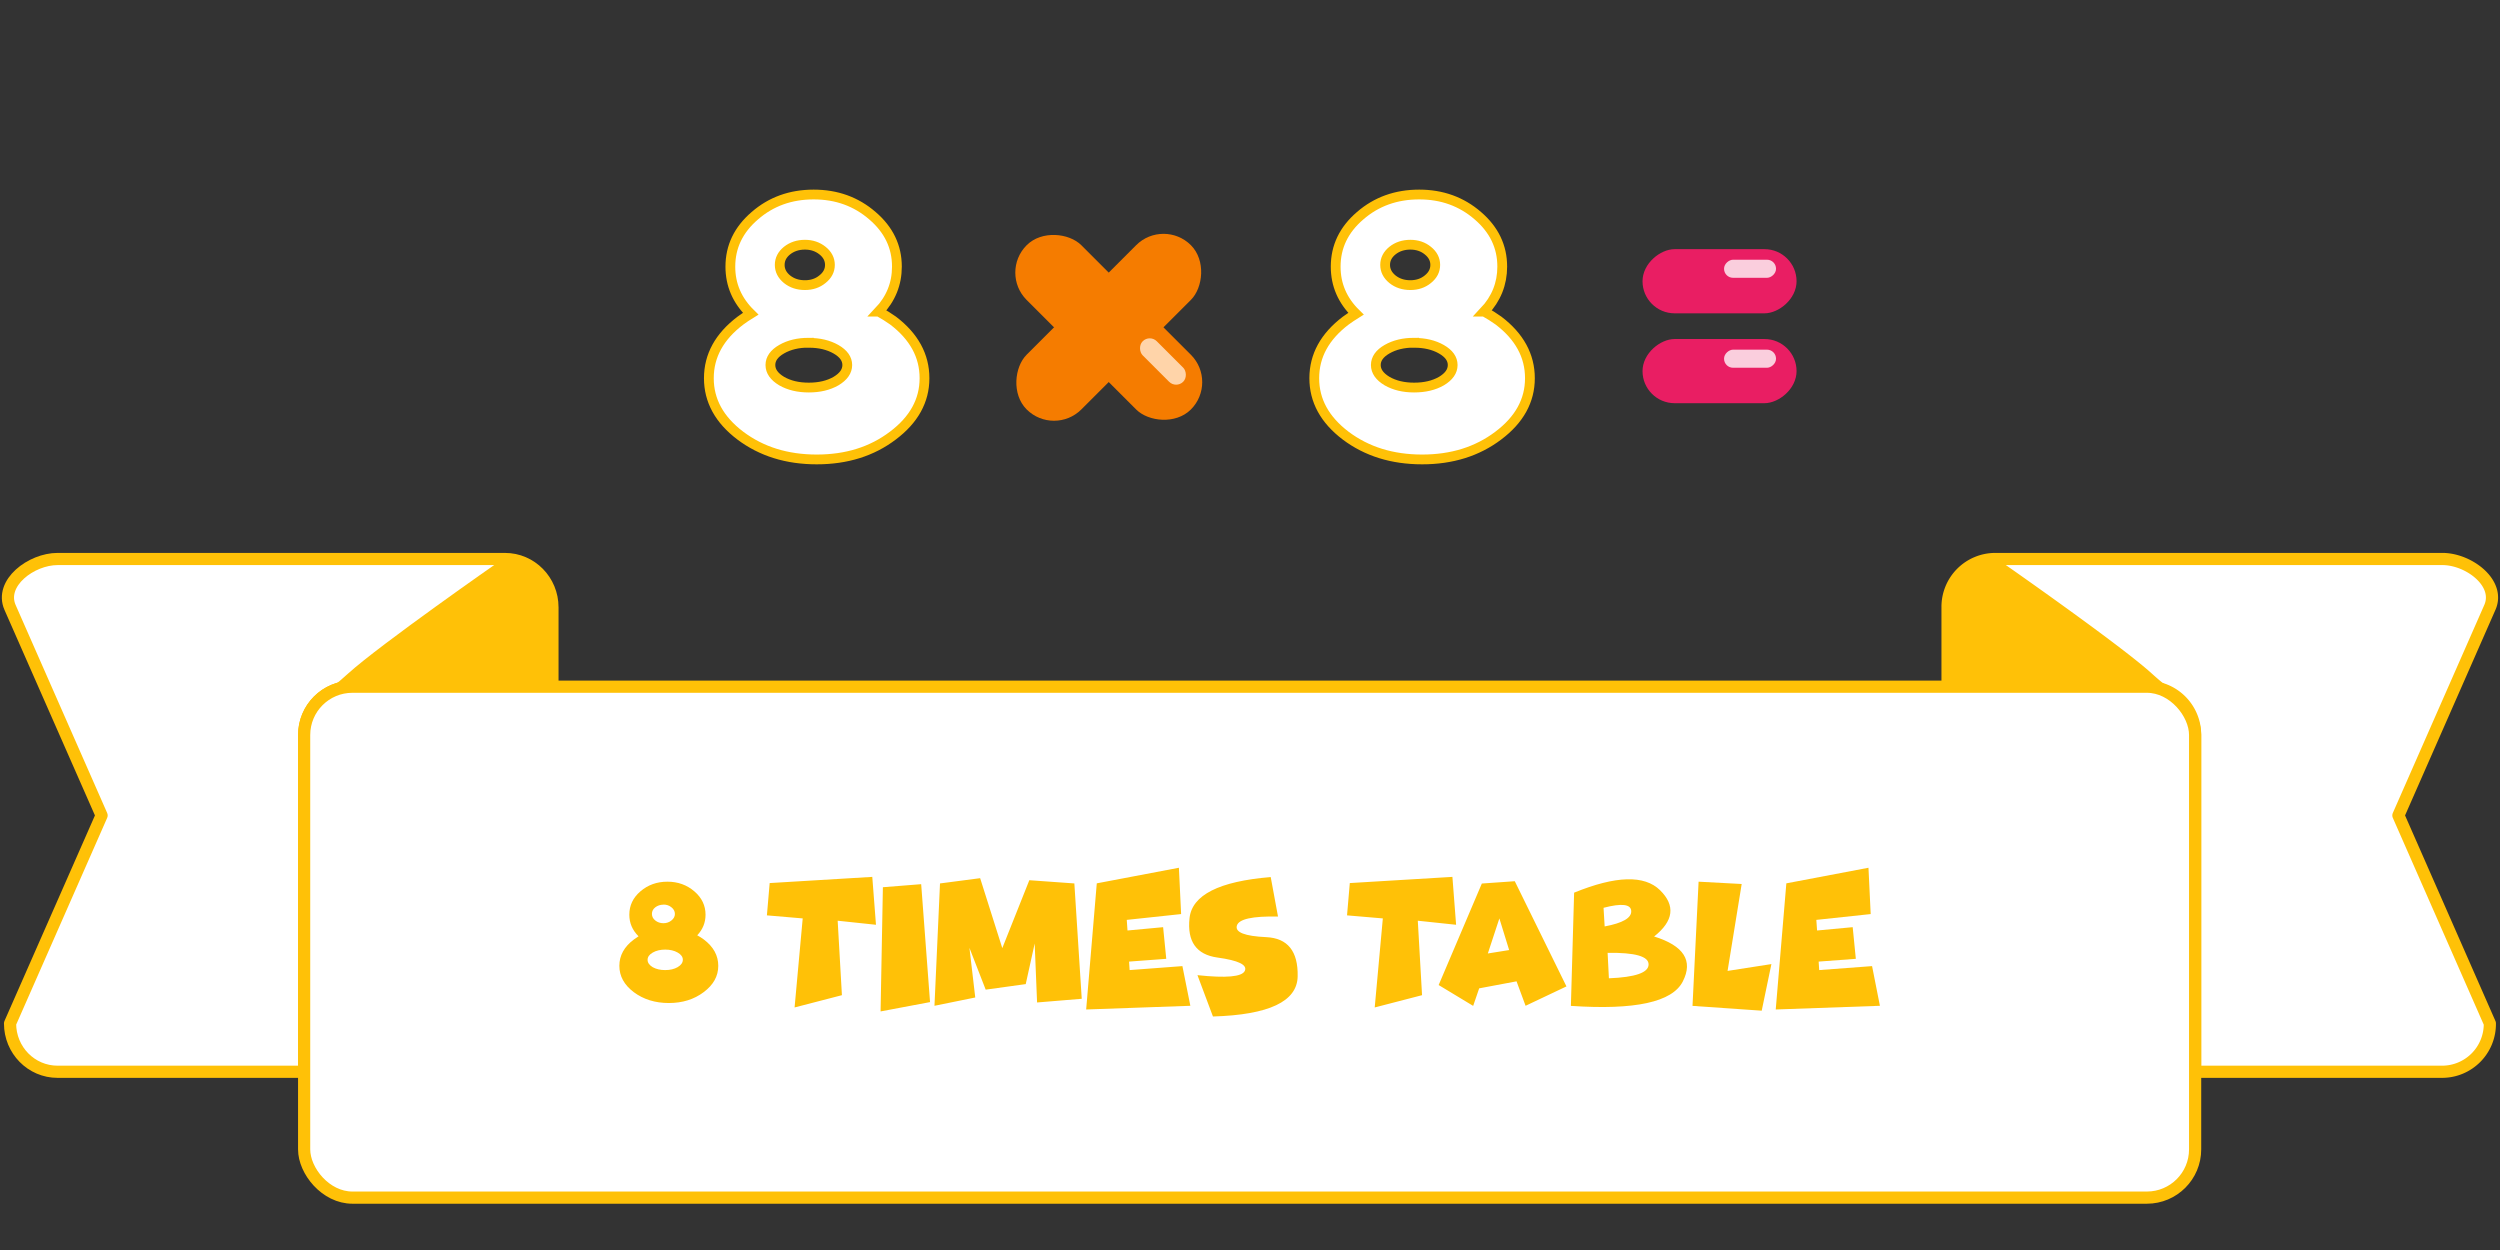 <svg xmlns="http://www.w3.org/2000/svg" viewBox="0 0 270.93 135.47">
  <rect x="0" y="0" width="270.93" height="135.47" fill="#333333" stroke="none"/>
  <g transform="translate(-285.45 -164.28)">
    <path fill="#fff" stroke="#ffc107" stroke-linecap="round" stroke-linejoin="round" stroke-width="1.32" d="M501.66 224.86a5.18 5.18 0 0 0-5.15 5.25v8.59h21.6c2.9 0 5.23 2.33 5.23 5.22v36.51h26.8a5.18 5.18 0 0 0 5.14-5.24l-9.91-22.54 9.91-22.54c1.17-2.65-2.3-5.25-5.14-5.25z"/>
    <path fill="#ffc107" d="M501.23 224.76c-2.15-.1-4.7 3.24-4.7 5.7v8.24h23.79c-.5-.4-1.06-.87-1.69-1.44-3.47-3.15-16.27-12.07-16.27-12.07a1.92 1.92 0 0 0-1.13-.43z"/>
    <g>
      <path fill="#fff" stroke="#ffc107" stroke-linecap="round" stroke-linejoin="round" stroke-width="1.32" d="M291.69 224.86c-2.85 0-6.31 2.6-5.15 5.25l9.92 22.54-9.92 22.54c0 2.9 2.3 5.24 5.15 5.24h26.72v-36.5c0-2.9 2.33-5.23 5.22-5.23h21.69v-8.6c0-2.9-2.3-5.24-5.15-5.24z"/>
      <path fill="#ffc107" d="M340.6 224.76c-.4.01-.78.15-1.13.43 0 0-12.8 8.92-16.28 12.07-.62.57-1.18 1.03-1.68 1.44h23.78v-8.23c0-2.47-2.54-5.82-4.69-5.71z"/>
    </g>
    <rect width="204.93" height="55.37" x="318.41" y="238.7" fill="#fff" stroke="#ffc107" stroke-linecap="round" stroke-linejoin="round" stroke-width="1.32" ry="5.23"/>
  </g>
  <g fill="#ffc107" stroke-width=".26" aria-label="8 times table" font-family="Funhouse" font-size="19.4" font-weight="400" letter-spacing="0" style="line-height:1.25;-inkscape-font-specification:'Funhouse, Normal';font-variant-ligatures:normal;font-variant-caps:normal;font-variant-numeric:normal;font-feature-settings:normal;text-align:start" word-spacing="0">
    <path d="M71.9 98.04q-.52 0-.9.3-.35.28-.35.7 0 .42.36.71.37.3.89.3.5 0 .87-.3t.37-.7q0-.43-.37-.72-.36-.3-.87-.3zm.19 4.87q-.79 0-1.35.32t-.56.79q0 .46.56.8.56.31 1.35.31.8 0 1.35-.32.56-.33.56-.8 0-.46-.56-.78t-1.35-.32zm3.47-1.55q.37.2.71.45 1.57 1.18 1.57 2.86 0 1.67-1.58 2.85-1.56 1.18-3.78 1.18-2.22 0-3.8-1.18-1.56-1.18-1.56-2.85 0-1.68 1.58-2.86.24-.18.5-.34-1-.99-1-2.34 0-1.5 1.2-2.53 1.22-1.05 2.93-1.05 1.7 0 2.92 1.05 1.21 1.04 1.21 2.53 0 1.28-.9 2.23zM90.78 99.78l.46 8.07-5.13 1.33.88-9.65-3.88-.33.3-3.5 11.12-.67.4 5.19zM99.83 95.82l.96 12.78-5.36 1.01.25-13.46zM116.43 95.74l.8 12.5-4.84.4-.26-6.39-.97 4.4-4.34.6-1.76-4.53.63 5.38-4.42.9.6-13.26 4.35-.57 2.4 7.58 2.93-7.36zM127.76 94.04l.24 5.02-5.89.63.08 1.15 3.86-.36.34 3.43-4.03.3.06.92 5.72-.43.86 4.3-11.29.4 1.15-13.67z" style="-inkscape-font-specification:'Funhouse, Normal';font-variant-ligatures:normal;font-variant-caps:normal;font-variant-numeric:normal;font-feature-settings:normal;text-align:start"/>
    <path d="M131.93 103.77q-3.42-.48-3.02-4.26.4-3.77 8.8-4.46l.79 4.28q-4.16-.09-4.46.99-.3 1.08 3.18 1.24 3.49.16 3.41 4.25-.07 4.08-9.18 4.35l-1.68-4.48q4.67.5 5.13-.46.46-.98-2.97-1.45zM153.65 99.78l.46 8.07-5.13 1.33.88-9.65-3.88-.33.3-3.5 11.12-.67.4 5.19zM160.3 107.11l-.65 1.9-3.74-2.26 4.68-11 3.57-.25 5.6 11.4-4.43 2.1-.98-2.65zm3.25-4.15l-1.06-3.43-1.25 3.8zM173.9 100.4q2.94-.55 2.88-1.67-.05-1.12-3-.35zm.46 5.62q4.3-.17 4.3-1.5.02-1.32-4.44-1.26zm-4.12 2.99l.35-12.27q6.77-2.76 9.31-.27 2.54 2.5-.64 5.02 4.83 1.5 3.11 4.87-1.7 3.36-12.13 2.65z" style="-inkscape-font-specification:'Funhouse, Normal';font-variant-ligatures:normal;font-variant-caps:normal;font-variant-numeric:normal;font-feature-settings:normal;text-align:start"/>
    <path d="M184.08 95.55l4.67.25-1.53 9.42 4.75-.74-1.05 5.05-7.5-.52zM202.49 94.04l.24 5.02-5.89.63.08 1.15 3.86-.36.34 3.43-4.03.3.06.92 5.73-.43.85 4.3-11.29.4 1.15-13.67z" style="-inkscape-font-specification:'Funhouse, Normal';font-variant-ligatures:normal;font-variant-caps:normal;font-variant-numeric:normal;font-feature-settings:normal;text-align:start"/>
  </g>
  <g>
    <g transform="matrix(0 .887 -.887 0 -121.11 658.59)">
      <rect width="7.84" height="18.82" x="-712.05" y="-356.04" fill="#e91e63" ry="3.92"/>
      <rect width="7.84" height="18.82" x="-701.07" y="-356.04" fill="#e91e63" ry="3.92"/>
      <rect width="2.21" height="6.35" x="-710.76" y="-353.53" fill="#facedd" ry="1.1"/>
      <rect width="2.21" height="6.35" x="-699.77" y="-353.53" fill="#facedd" ry="1.1"/>
    </g>
    <g transform="matrix(.977 0 0 .977 -261.63 792.01)">
      <g fill="#f57c00" transform="rotate(45 327.21 -723.68) scale(1.095)">
        <rect width="7.84" height="23.53" x="303.23" y="-746.43" ry="3.92"/>
        <rect width="7.84" height="23.53" x="-738.58" y="-318.92" ry="3.92" transform="rotate(90)"/>
      </g>
      <rect width="2.21" height="6.35" x="-826.54" y="-267.47" fill="#ffd4a9" ry="1.1" transform="scale(-1 1) rotate(45)"/>
    </g>
    <g style="line-height:1.25;-inkscape-font-specification:'Funhouse, Normal';font-variant-ligatures:normal;font-variant-caps:normal;font-variant-numeric:normal;font-feature-settings:normal;text-align:start">
      <path fill="#fff" stroke="#ffc107" stroke-width="1.06" d="M87.23 26.52q-1.13 0-1.94.64-.79.64-.79 1.55 0 .9.79 1.55.8.64 1.94.64 1.12 0 1.9-.64.81-.64.81-1.55t-.8-1.55q-.8-.64-1.9-.64zm.42 10.62q-1.72 0-2.94.7t-1.22 1.72q0 1.01 1.22 1.74 1.22.7 2.94.7 1.73 0 2.95-.7 1.22-.73 1.22-1.74t-1.22-1.71q-1.22-.7-2.95-.7zm7.58-3.37q.8.44 1.55.97 3.41 2.59 3.41 6.25 0 3.64-3.43 6.22-3.4 2.58-8.25 2.58t-8.28-2.58q-3.41-2.58-3.41-6.22 0-3.66 3.43-6.25.53-.39 1.1-.74-2.2-2.15-2.2-5.1 0-3.25 2.65-5.52 2.64-2.3 6.38-2.3 3.72 0 6.37 2.3 2.65 2.27 2.65 5.51 0 2.8-1.97 4.88z" aria-label="8" font-family="Funhouse" font-size="42.33" font-weight="400" letter-spacing="0" style="-inkscape-font-specification:'Funhouse, Normal';font-variant-ligatures:normal;font-variant-caps:normal;font-variant-numeric:normal;font-feature-settings:normal;text-align:start" word-spacing="0"/>
    </g>
    <g style="line-height:1.25;-inkscape-font-specification:'Funhouse, Normal';font-variant-ligatures:normal;font-variant-caps:normal;font-variant-numeric:normal;font-feature-settings:normal;text-align:start">
      <path fill="#fff" stroke="#ffc107" stroke-width="1.06" d="M152.84 26.52q-1.14 0-1.94.64-.79.64-.79 1.55 0 .9.79 1.55.8.64 1.94.64 1.12 0 1.9-.64.8-.64.8-1.55t-.8-1.55q-.78-.64-1.9-.64zm.41 10.62q-1.71 0-2.93.7-1.22.7-1.22 1.72 0 1.01 1.22 1.74 1.22.7 2.93.7 1.74 0 2.96-.7 1.22-.73 1.22-1.74t-1.22-1.71q-1.22-.7-2.96-.7zm7.6-3.37q.8.44 1.54.97 3.41 2.59 3.41 6.25 0 3.64-3.43 6.22-3.41 2.58-8.25 2.58-4.86 0-8.29-2.58-3.4-2.58-3.4-6.22 0-3.66 3.42-6.25.54-.39 1.1-.74-2.2-2.15-2.2-5.1 0-3.25 2.65-5.52 2.65-2.3 6.4-2.3 3.71 0 6.36 2.3 2.64 2.27 2.64 5.51 0 2.8-1.96 4.88z" aria-label="8" font-family="Funhouse" font-size="42.33" font-weight="400" letter-spacing="0" style="-inkscape-font-specification:'Funhouse, Normal';font-variant-ligatures:normal;font-variant-caps:normal;font-variant-numeric:normal;font-feature-settings:normal;text-align:start" word-spacing="0"/>
    </g>
  </g>
</svg>
